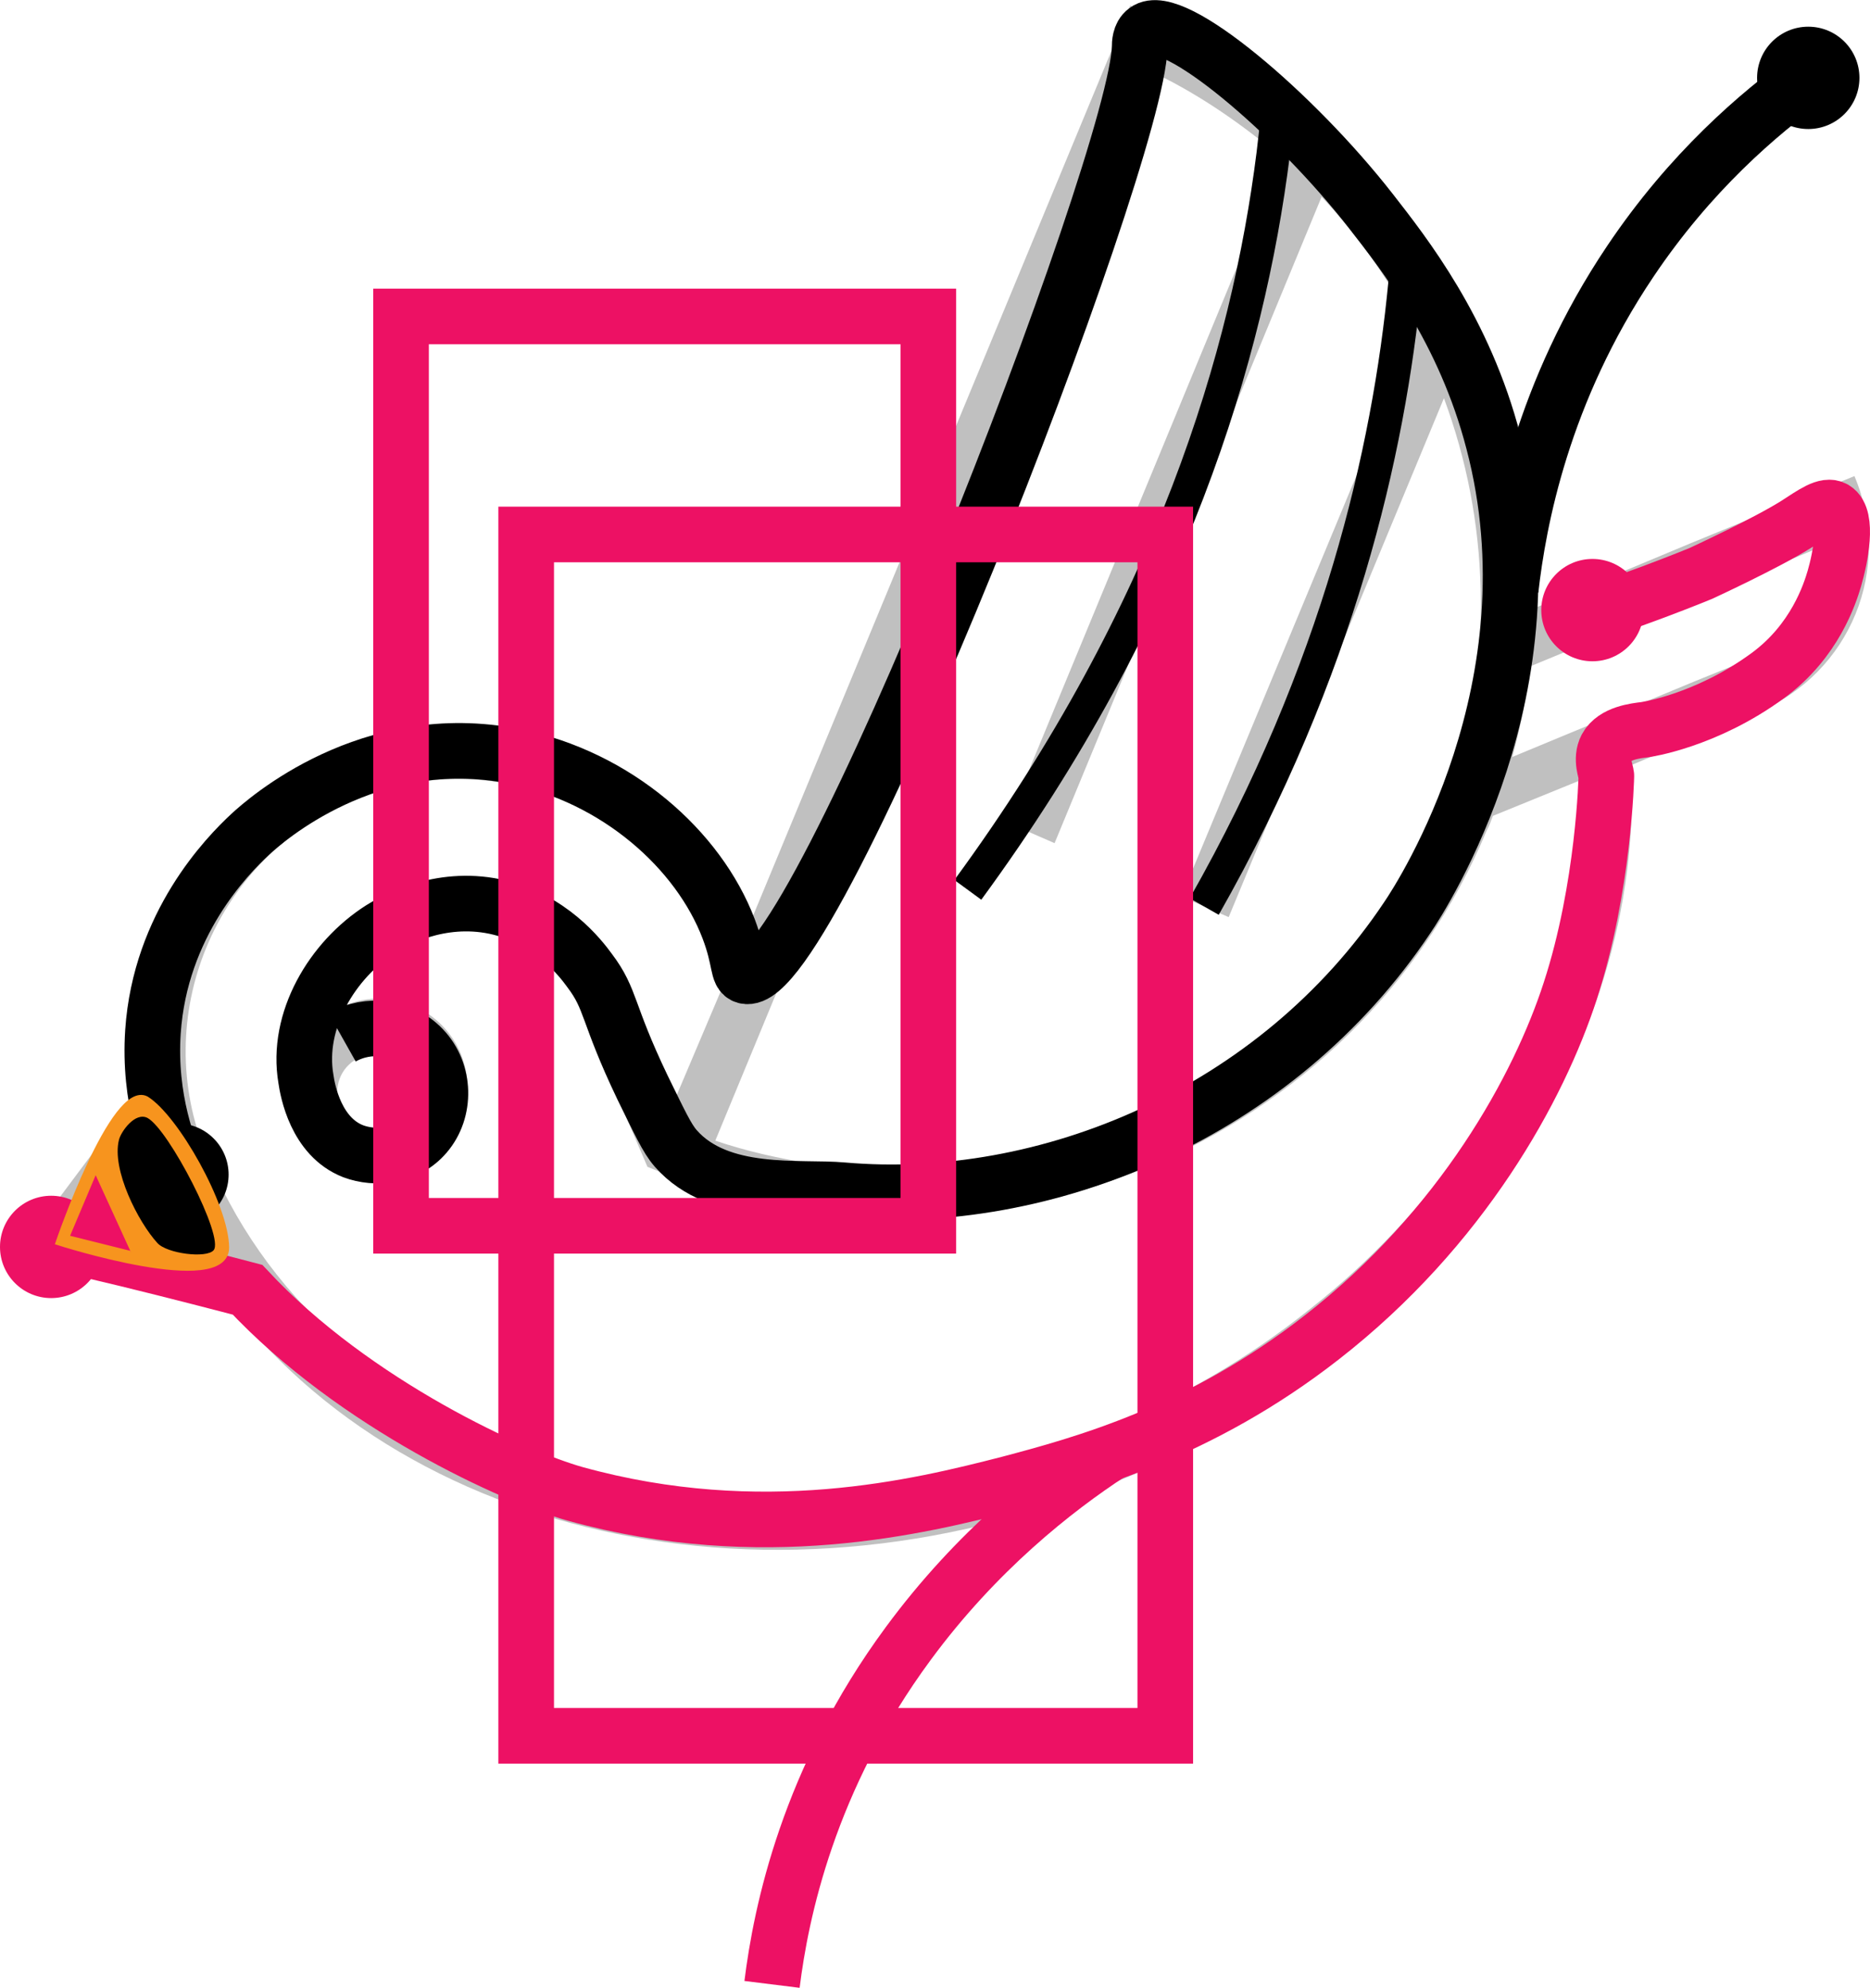 <?xml version="1.0" encoding="utf-8"?>
<!-- Generator: Adobe Illustrator 19.1.0, SVG Export Plug-In . SVG Version: 6.00 Build 0)  -->
<svg version="1.1" id="Layer_1" xmlns="http://www.w3.org/2000/svg" xmlns:xlink="http://www.w3.org/1999/xlink" x="0px" y="0px"
	 viewBox="-2504 1463.7 336.2 357.4" style="enable-background:new -2504 1463.7 336.2 357.4;" xml:space="preserve">
<style type="text/css">
	.st0{fill:#C0C0C0;}
	.st1{fill:none;stroke:#ED1164;stroke-width:10;stroke-miterlimit:10;}
	.st2{fill:#ED1164;}
	.st3{fill:none;stroke:#000000;stroke-width:10;stroke-miterlimit:10;}
	.st4{fill:none;stroke:#000000;stroke-width:6;stroke-miterlimit:10;}
	.st5{fill:#F7941E;stroke:#F7941E;stroke-miterlimit:10;}
	.st6{fill:#ED1064;}
</style>
<g id="EL:_BIRD">
	<g id="ART:_ARTWORK">
		<path id="papitas" class="st0" d="M-2200.1,1561.4L-2200.1,1561.4l-17.7,7.4l0,0l-10.7,4.4c0.7-45.7-26.6-89.6-72.3-108.5
			l-68.2,164.6c-12.9-28-46.1-41.3-74.9-29.5c-24.7,10.3-38.4,35.4-35.4,60.5l-19.6,26.2l30.2,3c30.2,49.1,101.1,67.5,166.4,40.2
			c58.7-24.3,94.4-77.5,91.5-128.4l22.9-9.6l0,0c16.6-7,24.3-25.8,17.3-42.4L-2200.1,1561.4z M-2273.5,1492.1l-49.4,119.5l8.5,3.7
			l48-116.2c7,7.4,12.5,15.5,17,24.3l-42.2,101.5l8.5,3.7l38.7-93.3c4.1,11.1,6.3,22.5,6.6,34.3c0.4,14-2.2,27.7-7.7,40.6
			c-10.3,25.1-30.2,45-55.7,55.7c-12.9,5.2-26.6,8.1-40.6,8.1c-11.4,0-22.5-1.5-33.6-5.2l79.3-191.8
			C-2287.9,1481-2280.5,1486.2-2273.5,1492.1z M-2228.5,1578v0.4C-2228.5,1578.4-2228.5,1578.4-2228.5,1578z M-2228.9,1580.6
			c0,0.7,0,1.5-0.4,2.6C-2228.9,1582.5-2228.9,1581.7-2228.9,1580.6z M-2481.6,1678.4l3.3-4.4l1.8,4.8L-2481.6,1678.4z
			 M-2240.7,1669.9c-7.7,10.7-17,20.7-27.7,29.1c-11.1,8.9-23.6,16.2-37.3,21.8c-16.2,6.6-33.2,10.7-50.2,11.4
			c-16.2,1.1-32.1-0.7-46.8-5.5c-29.9-9.2-52.4-28-63.5-53.9l0,0l0,0c-0.4-0.4-0.4-1.1-0.7-1.5c-10.3-24.7,1.5-53.5,26.6-63.8
			c24.7-10.3,53.5,1.5,63.8,26.6l2.6,6.6l-8.9,21l0,0l-8.1-19.9c-7-16.6-25.8-24.3-42.4-17.7c-15.5,6.6-23.6,23.6-18.8,39.5
			c0.4,0.7,0.4,1.5,0.7,2.2c3.3,8.1,12.9,12.2,21.4,8.9c8.1-3.3,12.2-12.9,8.9-21.4c-3.3-8.1-12.5-12.2-20.7-8.9
			c2.2-5.2,6.6-9.6,12.2-11.8c11.8-4.8,25.5,0.7,30.2,12.5l8.5,20.7l0,0l3.3,7.7l0,0l0,0c30.2,12.5,62.3,11.4,90,0
			c26.6-11.1,49.1-32.1,60.9-60.5c0.4-0.7,0.7-1.5,1.1-2.6l16.2-6.6c0.4,10.3-1.5,21-4.4,31.7
			C-2227.8,1647.8-2233.3,1659.2-2240.7,1669.9z M-2442.8,1662.9c0-0.4-0.4-0.7-0.4-1.1c-0.7-3.3,0.7-6.6,4.1-8.1
			c3.7-1.5,7.7,0.4,9.2,3.7c1.5,3.7-0.4,7.7-3.7,9.2C-2437.3,1668.1-2441.4,1666.2-2442.8,1662.9L-2442.8,1662.9z M-2178.7,1570.3
			c-2.2,5.5-6.6,10.3-12.5,12.5l-0.7,0.4l-7.4,3l0,0l-32.8,13.6c1.5-5.5,2.6-10.7,3-16.2l6.3-2.6l0,0l8.5-3.7l17.3-7h0.4l19.6-8.1
			C-2177.2,1564.8-2177.6,1567.3-2178.7,1570.3z"/>
	</g>
	<g id="SI:_ON_A_CLOUD">
		<g id="CP:_trace_1_">
			<path id="CVP:_bottom" class="st1" d="M-2496.1,1686.8c7.8,1.2,36.6,8.8,36.6,8.8c19.3,20.7,48.2,33.7,58.9,36.7
				c33.6,9.3,61.9,2.3,77.9-1.8c13.2-3.5,34.4-9.2,56.3-26.3c25.3-19.7,39.1-45,44.7-62.3c6.1-18.7,6.5-38.7,6.5-38.7
				c0-0.6-1.1-3,0-5.1c1.4-2.6,5.3-3,6.9-3.2c0,0,10.9-1.5,22.1-9.7c8.5-6.2,11.2-14.8,12-17.5c1.1-3.8,2.5-11,0-12.5
				c-1.5-0.9-3.8,0.8-6.9,2.8c-5.4,3.4-17.1,8.8-17.1,8.8s-13.8,5.7-24.9,8.8"/>
			<path id="CVP:_cloud" class="st1" d="M-2304.3,1724.9c-10.1,6.6-24.1,17.6-36.4,34.3c-18,24.4-22.9,48.4-24.5,61.3"/>
			<circle id="CVT:_terminal_x5F_b" class="st2" cx="-2217.7" cy="1573.4" r="9.2"/>
			<circle id="CVT:_terminal_x5F_a" class="st2" cx="-2494.8" cy="1687.9" r="9.2"/>
		</g>
		<g id="CP:_trace">
			<path id="CGP:_wing_x5F_and_x5F_head" class="st3" d="M-2471.5,1675.2c-2.2-4.6-5.8-14-5-26c1.3-19.3,13.3-31.6,17.5-35.5
				c2.6-2.4,21.4-19.2,47.5-14c18.4,3.7,33.1,16.8,38.5,31c2.2,5.8,1.5,8.1,3,8.5c12.2,3.2,70.5-146.8,70.9-167.1
				c0-0.5,0-2.1,1.1-2.9c4.8-3.7,26.7,14.8,40.5,32.5c6,7.7,16.8,21.4,22,41.5c11.5,43.8-12.7,81.4-15.5,85.5
				c-23.5,35.2-65,52.2-101.5,49c-7.5-0.7-22.2,1.4-30-7.5c-1.6-1.8-3-4.9-6-11c-6.5-13.6-5.5-15.7-9.5-21c-1.6-2.2-7.1-9.4-17-11.5
				c-10.1-2.1-18.3,2.6-20.5,4c-8.8,5.6-15.3,16.5-13.5,27c0.3,2.1,1.8,10.4,8.5,13c4,1.5,9.6,1,13-3c3.7-4.3,3.6-11.2-0.5-15.5
				c-3.7-3.9-9.7-4.7-14.5-2"/>
			<circle id="CGT:_terminal_x5F_b" cx="-2178.9" cy="1477.7" r="9.2"/>
			<circle id="CGT:_terminal_x5F_a" cx="-2472.1" cy="1674.9" r="9.2"/>
			<path id="CGP:_wing_x5F_accent_1_" class="st4" d="M-2330,1623.7c36.8-50.2,50.4-96.5,54.9-132.3c0.3-2.6,0.6-5.2,0.9-7.8"/>
			<path id="CGP:_wing_x5F_accent" class="st4" d="M-2287.5,1626.7c24.2-42.6,33.2-81.8,36.1-112.1c0.2-2.2,0.4-4.4,0.6-6.6"/>
			<path id="CGP:_cloud" class="st3" d="M-2178.9,1477.7c-8.9,6.4-21.2,16.9-32,33c-15.8,23.5-20.1,46.6-21.5,59"/>
		</g>
		<g id="CP:_led_x5F_sticker_1_">
			<path id="NC:_base" class="st5" d="M-2493.5,1687.1c0,0,30.2,9.7,30.2,0.9c-0.1-7.6-9.1-23.4-14.4-26.7
				C-2483.6,1658.2-2493.5,1687.1-2493.5,1687.1z"/>
			<polygon id="CVT:_terminal_x5F_positive" class="st6" points="-2486.8,1675 -2491.4,1685.9 -2491.4,1685.9 -2491.4,1685.9 
				-2480.6,1688.6 -2480.4,1689 			"/>
			<path id="CGT:_terminal_x5F_negative" d="M-2465.6,1688.5c-1.3,1.5-8.4,0.6-10.1-1.3c-3.4-3.7-8.3-13.2-6.9-18.6
				c0.4-1.5,2.9-5,5.1-3.9C-2473.7,1666.7-2463.6,1686.2-2465.6,1688.5z"/>
		</g>
	</g>
	<g id="NEL:_Potatoes">
		<rect x="-2431.9" y="1520.6" class="st1" width="94.8" height="163.5"/>
	</g>
</g>
<g id="NEL:_Non-ellustrate_layer">
	<rect x="-2409.4" y="1559.8" class="st1" width="114.9" height="216"/>
</g>
</svg>
